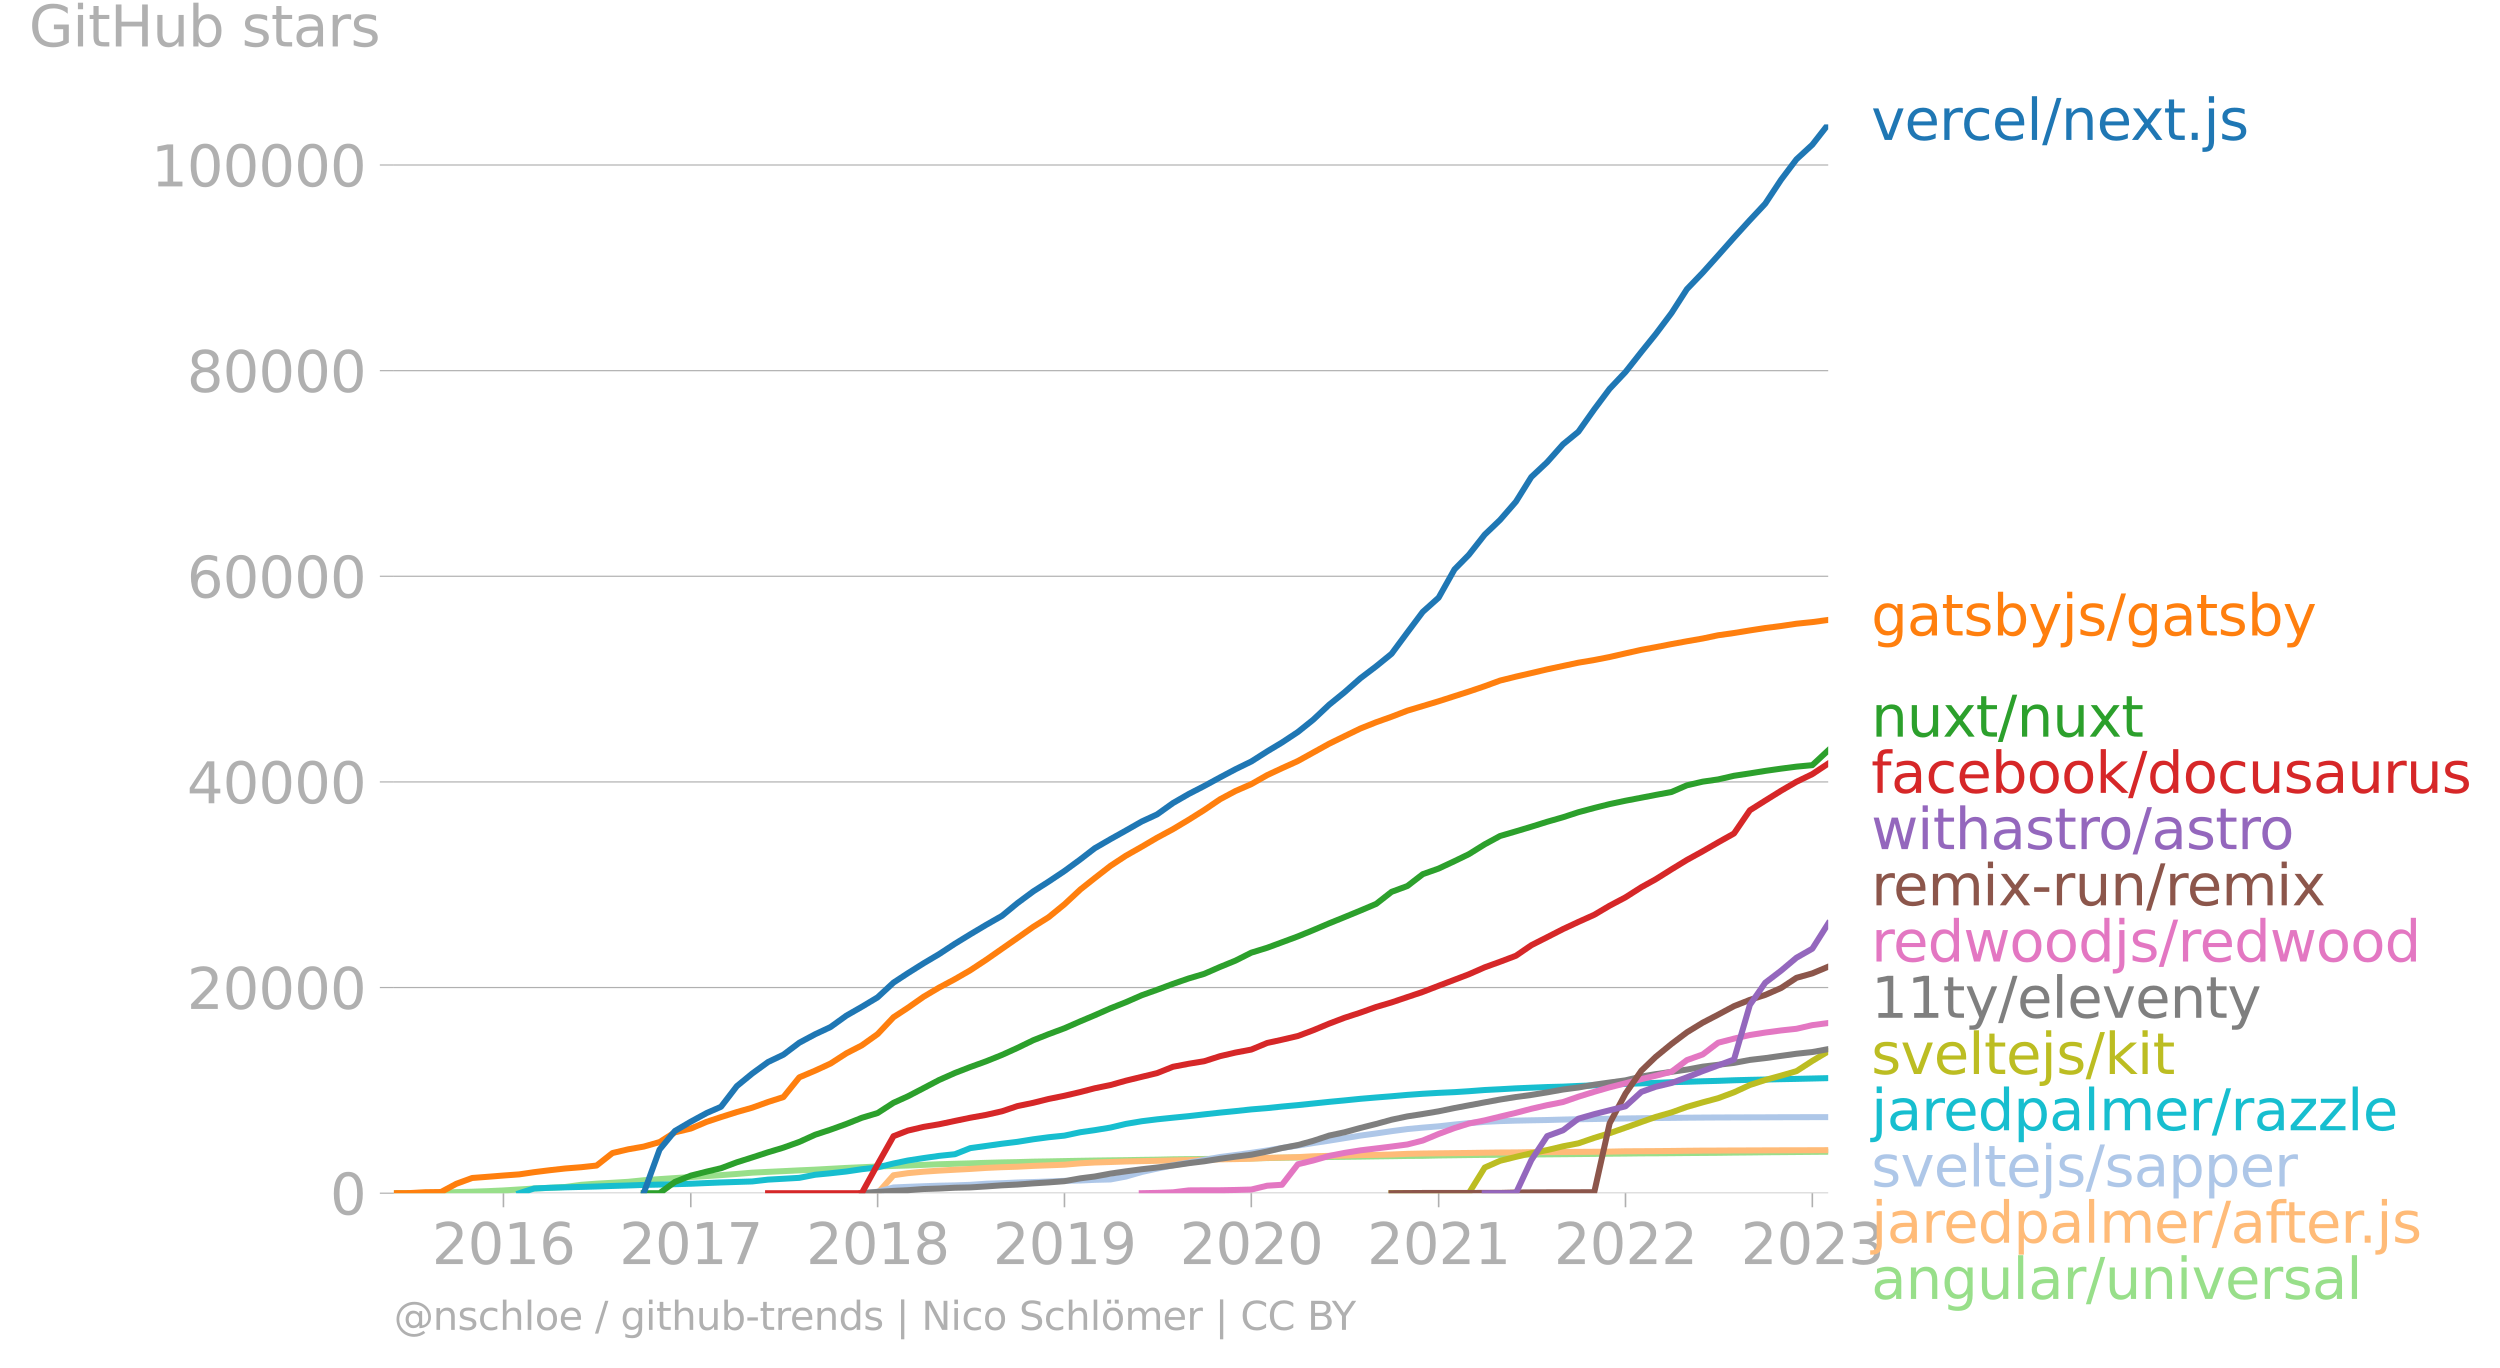 <svg xmlns="http://www.w3.org/2000/svg" xmlns:xlink="http://www.w3.org/1999/xlink" width="829.947" height="454.151" viewBox="0 0 622.46 340.613"><defs><style>*{stroke-linejoin:round;stroke-linecap:butt}</style></defs><g id="figure_1"><path id="patch_1" d="M0 340.613h622.46V0H0v340.613z" style="fill:none"/><g id="axes_1"><path id="patch_2" d="M98.073 297.086h357.12V30.974H98.073v266.112z" style="fill:none"/><g id="matplotlib.axis_1"><g id="xtick_1"><g id="line2d_1"><defs><path id="m40c4e01e40" d="M0 0v3.5" style="stroke:#b0b0b0;stroke-width:.4"/></defs><use xlink:href="#m40c4e01e40" x="125.348" y="297.086" style="fill:#b0b0b0;stroke:#b0b0b0;stroke-width:.4"/></g><g id="text_1" style="fill:#b0b0b0" transform="matrix(.14 0 0 -.14 107.533 314.724)"><defs><path id="DejaVuSans-32" d="M1228 531h2203V0H469v531q359 372 979 998 621 627 780 809 303 340 423 576 121 236 121 464 0 372-261 606-261 235-680 235-297 0-627-103-329-103-704-313v638q381 153 712 231 332 78 607 78 725 0 1156-363 431-362 431-968 0-288-108-546-107-257-392-607-78-91-497-524-418-433-1181-1211z" transform="scale(.016)"/><path id="DejaVuSans-30" d="M2034 4250q-487 0-733-480-245-479-245-1442 0-959 245-1439 246-480 733-480 491 0 736 480 246 480 246 1439 0 963-246 1442-245 480-736 480zm0 500q785 0 1199-621 414-620 414-1801 0-1178-414-1799Q2819-91 2034-91q-784 0-1198 620-414 621-414 1799 0 1181 414 1801 414 621 1198 621z" transform="scale(.016)"/><path id="DejaVuSans-31" d="M794 531h1031v3560L703 3866v575l1116 225h631V531h1031V0H794v531z" transform="scale(.016)"/><path id="DejaVuSans-36" d="M2113 2584q-425 0-674-291-248-290-248-796 0-503 248-796 249-292 674-292t673 292q248 293 248 796 0 506-248 796-248 291-673 291zm1253 1979v-575q-238 112-480 171-242 60-480 60-625 0-955-422-329-422-376-1275 184 272 462 417 279 145 613 145 703 0 1111-427 408-426 408-1160 0-719-425-1154Q2819-91 2113-91q-810 0-1238 620-428 621-428 1799 0 1106 525 1764t1409 658q238 0 480-47t505-140z" transform="scale(.016)"/></defs><use xlink:href="#DejaVuSans-32"/><use xlink:href="#DejaVuSans-30" x="63.623"/><use xlink:href="#DejaVuSans-31" x="127.246"/><use xlink:href="#DejaVuSans-36" x="190.869"/></g></g><g id="xtick_2"><use xlink:href="#m40c4e01e40" id="line2d_2" x="171.995" y="297.086" style="fill:#b0b0b0;stroke:#b0b0b0;stroke-width:.4"/><g id="text_2" style="fill:#b0b0b0" transform="matrix(.14 0 0 -.14 154.18 314.724)"><defs><path id="DejaVuSans-37" d="M525 4666h3000v-269L1831 0h-659l1594 4134H525v532z" transform="scale(.016)"/></defs><use xlink:href="#DejaVuSans-32"/><use xlink:href="#DejaVuSans-30" x="63.623"/><use xlink:href="#DejaVuSans-31" x="127.246"/><use xlink:href="#DejaVuSans-37" x="190.869"/></g></g><g id="xtick_3"><use xlink:href="#m40c4e01e40" id="line2d_3" x="218.515" y="297.086" style="fill:#b0b0b0;stroke:#b0b0b0;stroke-width:.4"/><g id="text_3" style="fill:#b0b0b0" transform="matrix(.14 0 0 -.14 200.7 314.724)"><defs><path id="DejaVuSans-38" d="M2034 2216q-450 0-708-241-257-241-257-662 0-422 257-663 258-241 708-241t709 242q260 243 260 662 0 421-258 662-257 241-711 241zm-631 268q-406 100-633 378-226 279-226 679 0 559 398 884 399 325 1092 325 697 0 1094-325t397-884q0-400-227-679-226-278-629-378 456-106 710-416 255-309 255-755 0-679-414-1042Q2806-91 2034-91q-771 0-1186 362-414 363-414 1042 0 446 256 755 257 310 713 416zm-231 997q0-362 226-565 227-203 636-203 407 0 636 203 230 203 230 565 0 363-230 566-229 203-636 203-409 0-636-203-226-203-226-566z" transform="scale(.016)"/></defs><use xlink:href="#DejaVuSans-32"/><use xlink:href="#DejaVuSans-30" x="63.623"/><use xlink:href="#DejaVuSans-31" x="127.246"/><use xlink:href="#DejaVuSans-38" x="190.869"/></g></g><g id="xtick_4"><use xlink:href="#m40c4e01e40" id="line2d_4" x="265.035" y="297.086" style="fill:#b0b0b0;stroke:#b0b0b0;stroke-width:.4"/><g id="text_4" style="fill:#b0b0b0" transform="matrix(.14 0 0 -.14 247.22 314.724)"><defs><path id="DejaVuSans-39" d="M703 97v575q238-113 481-172 244-59 479-59 625 0 954 420 330 420 377 1277-181-269-460-413-278-144-615-144-700 0-1108 423-408 424-408 1159 0 718 425 1152 425 435 1131 435 810 0 1236-621 427-620 427-1801 0-1103-524-1761Q2575-91 1691-91q-238 0-482 47Q966 3 703 97zm1256 1978q425 0 673 290 249 291 249 798 0 503-249 795-248 292-673 292t-673-292q-248-292-248-795 0-507 248-798 248-290 673-290z" transform="scale(.016)"/></defs><use xlink:href="#DejaVuSans-32"/><use xlink:href="#DejaVuSans-30" x="63.623"/><use xlink:href="#DejaVuSans-31" x="127.246"/><use xlink:href="#DejaVuSans-39" x="190.869"/></g></g><g id="xtick_5"><use xlink:href="#m40c4e01e40" id="line2d_5" x="311.555" y="297.086" style="fill:#b0b0b0;stroke:#b0b0b0;stroke-width:.4"/><g id="text_5" style="fill:#b0b0b0" transform="matrix(.14 0 0 -.14 293.74 314.724)"><use xlink:href="#DejaVuSans-32"/><use xlink:href="#DejaVuSans-30" x="63.623"/><use xlink:href="#DejaVuSans-32" x="127.246"/><use xlink:href="#DejaVuSans-30" x="190.869"/></g></g><g id="xtick_6"><use xlink:href="#m40c4e01e40" id="line2d_6" x="358.202" y="297.086" style="fill:#b0b0b0;stroke:#b0b0b0;stroke-width:.4"/><g id="text_6" style="fill:#b0b0b0" transform="matrix(.14 0 0 -.14 340.387 314.724)"><use xlink:href="#DejaVuSans-32"/><use xlink:href="#DejaVuSans-30" x="63.623"/><use xlink:href="#DejaVuSans-32" x="127.246"/><use xlink:href="#DejaVuSans-31" x="190.869"/></g></g><g id="xtick_7"><use xlink:href="#m40c4e01e40" id="line2d_7" x="404.722" y="297.086" style="fill:#b0b0b0;stroke:#b0b0b0;stroke-width:.4"/><g id="text_7" style="fill:#b0b0b0" transform="matrix(.14 0 0 -.14 386.907 314.724)"><use xlink:href="#DejaVuSans-32"/><use xlink:href="#DejaVuSans-30" x="63.623"/><use xlink:href="#DejaVuSans-32" x="127.246"/><use xlink:href="#DejaVuSans-32" x="190.869"/></g></g><g id="xtick_8"><use xlink:href="#m40c4e01e40" id="line2d_8" x="451.242" y="297.086" style="fill:#b0b0b0;stroke:#b0b0b0;stroke-width:.4"/><g id="text_8" style="fill:#b0b0b0" transform="matrix(.14 0 0 -.14 433.427 314.724)"><defs><path id="DejaVuSans-33" d="M2597 2516q453-97 707-404 255-306 255-756 0-690-475-1069Q2609-91 1734-91q-293 0-604 58T488 141v609q262-153 574-231 313-78 654-78 593 0 904 234t311 681q0 413-289 645-289 233-804 233h-544v519h569q465 0 712 186t247 536q0 359-255 551-254 193-729 193-260 0-557-57-297-56-653-174v562q360 100 674 150t592 50q719 0 1137-327 419-326 419-882 0-388-222-655t-631-370z" transform="scale(.016)"/></defs><use xlink:href="#DejaVuSans-32"/><use xlink:href="#DejaVuSans-30" x="63.623"/><use xlink:href="#DejaVuSans-32" x="127.246"/><use xlink:href="#DejaVuSans-33" x="190.869"/></g></g></g><g id="matplotlib.axis_2"><g id="ytick_1"><path id="line2d_9" d="M98.073 297.086h357.12" clip-path="url(#p9150a331a6)" style="fill:none;stroke:#b0b0b0;stroke-width:.3;stroke-linecap:square"/><g id="line2d_10"><defs><path id="m27e56dc9f1" d="M0 0h-3.5" style="stroke:#b0b0b0;stroke-width:.3"/></defs><use xlink:href="#m27e56dc9f1" x="98.073" y="297.086" style="fill:#b0b0b0;stroke:#b0b0b0;stroke-width:.3"/></g><use xlink:href="#DejaVuSans-30" id="text_9" style="fill:#b0b0b0" transform="matrix(.14 0 0 -.14 82.166 302.405)"/></g><g id="ytick_2"><path id="line2d_11" d="M98.073 245.886h357.12" clip-path="url(#p9150a331a6)" style="fill:none;stroke:#b0b0b0;stroke-width:.3;stroke-linecap:square"/><use xlink:href="#m27e56dc9f1" id="line2d_12" x="98.073" y="245.886" style="fill:#b0b0b0;stroke:#b0b0b0;stroke-width:.3"/><g id="text_10" style="fill:#b0b0b0" transform="matrix(.14 0 0 -.14 46.536 251.205)"><use xlink:href="#DejaVuSans-32"/><use xlink:href="#DejaVuSans-30" x="63.623"/><use xlink:href="#DejaVuSans-30" x="127.246"/><use xlink:href="#DejaVuSans-30" x="190.869"/><use xlink:href="#DejaVuSans-30" x="254.492"/></g></g><g id="ytick_3"><path id="line2d_13" d="M98.073 194.686h357.12" clip-path="url(#p9150a331a6)" style="fill:none;stroke:#b0b0b0;stroke-width:.3;stroke-linecap:square"/><use xlink:href="#m27e56dc9f1" id="line2d_14" x="98.073" y="194.686" style="fill:#b0b0b0;stroke:#b0b0b0;stroke-width:.3"/><g id="text_11" style="fill:#b0b0b0" transform="matrix(.14 0 0 -.14 46.536 200.005)"><defs><path id="DejaVuSans-34" d="M2419 4116 825 1625h1594v2491zm-166 550h794V1625h666v-525h-666V0h-628v1100H313v609l1940 2957z" transform="scale(.016)"/></defs><use xlink:href="#DejaVuSans-34"/><use xlink:href="#DejaVuSans-30" x="63.623"/><use xlink:href="#DejaVuSans-30" x="127.246"/><use xlink:href="#DejaVuSans-30" x="190.869"/><use xlink:href="#DejaVuSans-30" x="254.492"/></g></g><g id="ytick_4"><path id="line2d_15" d="M98.073 143.486h357.12" clip-path="url(#p9150a331a6)" style="fill:none;stroke:#b0b0b0;stroke-width:.3;stroke-linecap:square"/><use xlink:href="#m27e56dc9f1" id="line2d_16" x="98.073" y="143.486" style="fill:#b0b0b0;stroke:#b0b0b0;stroke-width:.3"/><g id="text_12" style="fill:#b0b0b0" transform="matrix(.14 0 0 -.14 46.536 148.805)"><use xlink:href="#DejaVuSans-36"/><use xlink:href="#DejaVuSans-30" x="63.623"/><use xlink:href="#DejaVuSans-30" x="127.246"/><use xlink:href="#DejaVuSans-30" x="190.869"/><use xlink:href="#DejaVuSans-30" x="254.492"/></g></g><g id="ytick_5"><path id="line2d_17" d="M98.073 92.286h357.12" clip-path="url(#p9150a331a6)" style="fill:none;stroke:#b0b0b0;stroke-width:.3;stroke-linecap:square"/><use xlink:href="#m27e56dc9f1" id="line2d_18" x="98.073" y="92.286" style="fill:#b0b0b0;stroke:#b0b0b0;stroke-width:.3"/><g id="text_13" style="fill:#b0b0b0" transform="matrix(.14 0 0 -.14 46.536 97.605)"><use xlink:href="#DejaVuSans-38"/><use xlink:href="#DejaVuSans-30" x="63.623"/><use xlink:href="#DejaVuSans-30" x="127.246"/><use xlink:href="#DejaVuSans-30" x="190.869"/><use xlink:href="#DejaVuSans-30" x="254.492"/></g></g><g id="ytick_6"><path id="line2d_19" d="M98.073 41.086h357.12" clip-path="url(#p9150a331a6)" style="fill:none;stroke:#b0b0b0;stroke-width:.3;stroke-linecap:square"/><use xlink:href="#m27e56dc9f1" id="line2d_20" x="98.073" y="41.086" style="fill:#b0b0b0;stroke:#b0b0b0;stroke-width:.3"/><g id="text_14" style="fill:#b0b0b0" transform="matrix(.14 0 0 -.14 37.628 46.405)"><use xlink:href="#DejaVuSans-31"/><use xlink:href="#DejaVuSans-30" x="63.623"/><use xlink:href="#DejaVuSans-30" x="127.246"/><use xlink:href="#DejaVuSans-30" x="190.869"/><use xlink:href="#DejaVuSans-30" x="254.492"/><use xlink:href="#DejaVuSans-30" x="318.115"/></g></g><g id="text_15" style="fill:#b0b0b0" transform="matrix(.14 0 0 -.14 7.2 11.563)"><defs><path id="DejaVuSans-47" d="M3809 666v1253H2778v519h1656V434q-365-259-806-392-440-133-940-133-1094 0-1712 639-617 640-617 1780 0 1144 617 1783 618 639 1712 639 456 0 867-113 411-112 758-331v-672q-350 297-744 447t-828 150q-857 0-1287-478-429-478-429-1425 0-944 429-1422 430-478 1287-478 334 0 596 58 263 58 472 180z" transform="scale(.016)"/><path id="DejaVuSans-69" d="M603 3500h575V0H603v3500zm0 1363h575v-729H603v729z" transform="scale(.016)"/><path id="DejaVuSans-74" d="M1172 4494v-994h1184v-447H1172V1153q0-428 117-550t477-122h590V0h-590q-666 0-919 248-253 249-253 905v1900H172v447h422v994h578z" transform="scale(.016)"/><path id="DejaVuSans-48" d="M628 4666h631V2753h2294v1913h631V0h-631v2222H1259V0H628v4666z" transform="scale(.016)"/><path id="DejaVuSans-75" d="M544 1381v2119h575V1403q0-497 193-746 194-248 582-248 465 0 735 297 271 297 271 810v1984h575V0h-575v538q-209-319-486-474-276-155-642-155-603 0-916 375-312 375-312 1097zm1447 2203z" transform="scale(.016)"/><path id="DejaVuSans-62" d="M3116 1747q0 634-261 995t-717 361q-457 0-718-361t-261-995q0-634 261-995t718-361q456 0 717 361t261 995zM1159 2969q182 312 458 463 277 152 661 152 638 0 1036-506 399-506 399-1331T3314 415Q2916-91 2278-91q-384 0-661 152-276 152-458 464V0H581v4863h578V2969z" transform="scale(.016)"/><path id="DejaVuSans-73" d="M2834 3397v-544q-243 125-506 187-262 63-544 63-428 0-642-131t-214-394q0-200 153-314t616-217l197-44q612-131 870-370t258-667q0-488-386-773Q2250-91 1575-91q-281 0-586 55T347 128v594q319-166 628-249 309-82 613-82 406 0 624 139 219 139 219 392 0 234-158 359-157 125-692 241l-200 47q-534 112-772 345-237 233-237 639 0 494 350 762 350 269 994 269 318 0 599-47 282-46 519-140z" transform="scale(.016)"/><path id="DejaVuSans-61" d="M2194 1759q-697 0-966-159t-269-544q0-306 202-486 202-179 548-179 479 0 768 339t289 901v128h-572zm1147 238V0h-575v531q-197-318-491-470T1556-91q-537 0-855 302-317 302-317 808 0 590 395 890 396 300 1180 300h807v57q0 397-261 614t-733 217q-300 0-585-72-284-72-546-216v532q315 122 612 182 297 61 578 61 760 0 1135-394 375-393 375-1193z" transform="scale(.016)"/><path id="DejaVuSans-72" d="M2631 2963q-97 56-211 82-114 27-251 27-488 0-749-317t-261-911V0H581v3500h578v-544q182 319 472 473 291 155 707 155 59 0 131-8 72-7 159-23l3-590z" transform="scale(.016)"/></defs><use xlink:href="#DejaVuSans-47"/><use xlink:href="#DejaVuSans-69" x="77.49"/><use xlink:href="#DejaVuSans-74" x="105.273"/><use xlink:href="#DejaVuSans-48" x="144.482"/><use xlink:href="#DejaVuSans-75" x="219.678"/><use xlink:href="#DejaVuSans-62" x="283.057"/><use xlink:href="#DejaVuSans-20" x="346.533"/><use xlink:href="#DejaVuSans-73" x="378.32"/><use xlink:href="#DejaVuSans-74" x="430.42"/><use xlink:href="#DejaVuSans-61" x="469.629"/><use xlink:href="#DejaVuSans-72" x="530.908"/><use xlink:href="#DejaVuSans-73" x="572.021"/></g></g><path id="line2d_21" d="m98.073 297.086 3.824-.026 3.95-.05 3.952-.052 3.823-.138 3.951-.103 3.824-.135 3.95-.18 3.952-.248 3.696-.225 3.95-.187 3.824-.207 3.951-.538 3.824-.284 3.951-.223 3.951-.24 3.824-.385 3.95-.284 3.824-.258 3.951-.256 3.951-.246 3.569-.236 3.95-.289 3.824-.322 3.951-.198 3.824-.181 3.951-.195 3.951-.177 3.824-.212 3.95-.218 3.824-.174 3.951-.174 3.951-.143 3.569-.103 3.95-.171 3.824-.149 3.951-.115 3.824-.107 3.95-.128 3.952-.108 3.823-.077 3.951-.11 3.824-.064 3.951-.079 3.951-.074 3.569-.06 3.95-.055 3.824-.044 3.951-.067 3.824-.05 3.95-.093 3.952-.046 3.823-.036 3.951-.046 3.824-.043 3.95-.067 3.952-.072 3.696-.082 3.951-.061 3.824-.072 3.95-.048 3.824-.044 3.951-.048 3.951-.062 3.824-.051 3.95-.062 3.824-.025 3.951-.092 3.951-.052 3.569-.05 3.951-.04 3.824-.027 3.95-.044 3.824-.028 3.951-.04 3.951-.034 3.824-.036 3.95-.036 3.824-.049 3.951-.035 3.951-.052 3.569-.015 3.95-.03 3.824-.036 3.951-.029 3.824-.028 3.951-.054 3.951-.035 3.824-.049 3.95-.028 3.824-.033 3.951-.036 3.951-.031" clip-path="url(#p9150a331a6)" style="fill:none;stroke:#98df8a;stroke-width:1.5;stroke-linecap:square"/><path id="line2d_22" d="m214.564 297.086 3.951-.008 3.951-4.46 3.569-.519 3.95-.371 3.824-.259 3.951-.222 3.824-.2 3.95-.256 3.952-.18 3.823-.117 3.951-.205 3.824-.146 3.951-.15 3.951-.346 3.569-.2 3.95-.126 3.824-.13 3.951-.087 3.824-.077 3.95-.105 3.952-.09 3.823-.066 3.951-.105 3.824-.064 3.95-.09 3.952-.21 3.696-.087 3.951-.1 3.824-.215 3.95-.1 3.824-.081 3.951-.115 3.951-.057 3.824-.087 3.95-.164 3.824-.084 3.951-.051 3.951-.049 3.569-.038 3.951-.064 3.824-.049 3.95-.023 3.824-.064 3.951-.026 3.951-.015 3.824-.028 3.95-.028 3.824-.034 3.951-.087 3.951-.02 3.569-.023 3.95-.033 3.824-.05 3.951-.04 3.824-.01 3.951-.026 3.951-.008 3.824-.018 3.95-.015 3.824-.005 3.951-.015 3.951-.016" clip-path="url(#p9150a331a6)" style="fill:none;stroke:#ffbb78;stroke-width:1.5;stroke-linecap:square"/><path id="line2d_23" d="m214.564 297.086 3.951-.366 3.951-1.063 3.569-.153 3.95-.151 3.824-.133 3.951-.08 3.824-.135 3.95-.277 3.952-.128 3.823-.177 3.951-.112 3.824-.136 3.951-.166 3.951-.082 3.569-.161 3.95-.1 3.824-.717 3.951-1.142 3.824-.847 3.95-.83 3.952-.65 3.823-.694 3.951-.711 3.824-.49 3.95-.55 3.952-.588 3.696-.62 3.951-.61 3.824-.614 3.95-.596 3.824-.62 3.951-.64 3.951-.54 3.824-.563 3.95-.527 3.824-.354 3.951-.325 3.951-.445 3.569-.346 3.951-.328 3.824-.184 3.95-.115 3.824-.082 3.951-.074 3.951-.113 3.824-.08 3.95-.058 3.824-.07 3.951-.066 3.951-.054 3.569-.053 3.95-.036 3.824-.046 3.951-.033 3.824-.024 3.951-.015 3.951-.013 3.824-.012 3.95-.021 3.824-.01 3.951-.01 3.951-.003" clip-path="url(#p9150a331a6)" style="fill:none;stroke:#aec7e8;stroke-width:1.5;stroke-linecap:square"/><g id="text_16" style="fill:#1f77b4" transform="matrix(.14 0 0 -.14 465.907 34.837)"><defs><path id="DejaVuSans-76" d="M191 3500h609L1894 563l1094 2937h609L2284 0h-781L191 3500z" transform="scale(.016)"/><path id="DejaVuSans-65" d="M3597 1894v-281H953q38-594 358-905t892-311q331 0 642 81t618 244V178Q3153 47 2828-22t-659-69q-838 0-1327 487-489 488-489 1320 0 859 464 1363 464 505 1252 505 706 0 1117-455 411-454 411-1235zm-575 169q-6 471-264 752-258 282-683 282-481 0-770-272t-333-766l2050 4z" transform="scale(.016)"/><path id="DejaVuSans-63" d="M3122 3366v-538q-244 135-489 202t-495 67q-560 0-870-355-309-354-309-995t309-996q310-354 870-354 250 0 495 67t489 202V134Q2881 22 2623-34q-257-57-548-57-791 0-1257 497-465 497-465 1341 0 856 470 1346 471 491 1290 491 265 0 518-55 253-54 491-163z" transform="scale(.016)"/><path id="DejaVuSans-6c" d="M603 4863h575V0H603v4863z" transform="scale(.016)"/><path id="DejaVuSans-2f" d="M1625 4666h531L531-594H0l1625 5260z" transform="scale(.016)"/><path id="DejaVuSans-6e" d="M3513 2113V0h-575v2094q0 497-194 743-194 247-581 247-466 0-735-297-269-296-269-809V0H581v3500h578v-544q207 316 486 472 280 156 646 156 603 0 912-373 310-373 310-1098z" transform="scale(.016)"/><path id="DejaVuSans-78" d="M3513 3500 2247 1797 3578 0h-678L1881 1375 863 0H184l1360 1831L300 3500h678l928-1247 928 1247h679z" transform="scale(.016)"/><path id="DejaVuSans-2e" d="M684 794h660V0H684v794z" transform="scale(.016)"/><path id="DejaVuSans-6a" d="M603 3500h575V-63q0-668-255-968-254-300-820-300h-219v487H38q328 0 446 152Q603-541 603-63v3563zm0 1363h575v-729H603v729z" transform="scale(.016)"/></defs><use xlink:href="#DejaVuSans-76"/><use xlink:href="#DejaVuSans-65" x="59.18"/><use xlink:href="#DejaVuSans-72" x="120.703"/><use xlink:href="#DejaVuSans-63" x="159.566"/><use xlink:href="#DejaVuSans-65" x="214.547"/><use xlink:href="#DejaVuSans-6c" x="276.07"/><use xlink:href="#DejaVuSans-2f" x="303.854"/><use xlink:href="#DejaVuSans-6e" x="337.545"/><use xlink:href="#DejaVuSans-65" x="400.924"/><use xlink:href="#DejaVuSans-78" x="460.697"/><use xlink:href="#DejaVuSans-74" x="519.877"/><use xlink:href="#DejaVuSans-2e" x="559.086"/><use xlink:href="#DejaVuSans-6a" x="590.873"/><use xlink:href="#DejaVuSans-73" x="618.656"/></g><g id="text_17" style="fill:#ff7f0e" transform="matrix(.14 0 0 -.14 465.907 158.219)"><defs><path id="DejaVuSans-67" d="M2906 1791q0 625-258 968-257 344-723 344-462 0-720-344-258-343-258-968 0-622 258-966t720-344q466 0 723 344 258 344 258 966zm575-1357q0-893-397-1329-396-436-1215-436-303 0-572 45t-522 139v559q253-137 500-202 247-66 503-66 566 0 847 295t281 892v285q-178-310-456-463T1784 0Q1141 0 747 490 353 981 353 1791q0 812 394 1302 394 491 1037 491 388 0 666-153t456-462v531h575V434z" transform="scale(.016)"/><path id="DejaVuSans-79" d="M2059-325q-243-625-475-815-231-191-618-191H506v481h338q237 0 368 113 132 112 291 531l103 262L191 3500h609L1894 763l1094 2737h609L2059-325z" transform="scale(.016)"/></defs><use xlink:href="#DejaVuSans-67"/><use xlink:href="#DejaVuSans-61" x="63.477"/><use xlink:href="#DejaVuSans-74" x="124.756"/><use xlink:href="#DejaVuSans-73" x="163.965"/><use xlink:href="#DejaVuSans-62" x="216.064"/><use xlink:href="#DejaVuSans-79" x="279.541"/><use xlink:href="#DejaVuSans-6a" x="338.721"/><use xlink:href="#DejaVuSans-73" x="366.504"/><use xlink:href="#DejaVuSans-2f" x="418.604"/><use xlink:href="#DejaVuSans-67" x="452.295"/><use xlink:href="#DejaVuSans-61" x="515.771"/><use xlink:href="#DejaVuSans-74" x="577.051"/><use xlink:href="#DejaVuSans-73" x="616.26"/><use xlink:href="#DejaVuSans-62" x="668.359"/><use xlink:href="#DejaVuSans-79" x="731.836"/></g><g id="text_18" style="fill:#2ca02c" transform="matrix(.14 0 0 -.14 465.907 183.413)"><use xlink:href="#DejaVuSans-6e"/><use xlink:href="#DejaVuSans-75" x="63.379"/><use xlink:href="#DejaVuSans-78" x="126.758"/><use xlink:href="#DejaVuSans-74" x="185.938"/><use xlink:href="#DejaVuSans-2f" x="225.146"/><use xlink:href="#DejaVuSans-6e" x="258.838"/><use xlink:href="#DejaVuSans-75" x="322.217"/><use xlink:href="#DejaVuSans-78" x="385.596"/><use xlink:href="#DejaVuSans-74" x="444.775"/></g><g id="text_19" style="fill:#d62728" transform="matrix(.14 0 0 -.14 465.907 197.413)"><defs><path id="DejaVuSans-66" d="M2375 4863v-479h-550q-309 0-430-125-120-125-120-450v-309h947v-447h-947V0H697v3053H147v447h550v244q0 584 272 851 272 268 862 268h544z" transform="scale(.016)"/><path id="DejaVuSans-6f" d="M1959 3097q-462 0-731-361t-269-989q0-628 267-989 268-361 733-361 460 0 728 362 269 363 269 988 0 622-269 986-268 364-728 364zm0 487q750 0 1178-488 429-487 429-1349 0-859-429-1349Q2709-91 1959-91q-753 0-1180 489-426 490-426 1349 0 862 426 1349 427 488 1180 488z" transform="scale(.016)"/><path id="DejaVuSans-6b" d="M581 4863h578V1991l1716 1509h734L1753 1863 3688 0h-750L1159 1709V0H581v4863z" transform="scale(.016)"/><path id="DejaVuSans-64" d="M2906 2969v1894h575V0h-575v525q-181-312-458-464-276-152-664-152-634 0-1033 506-398 507-398 1332t398 1331q399 506 1033 506 388 0 664-152 277-151 458-463zM947 1747q0-634 261-995t717-361q456 0 718 361 263 361 263 995t-263 995q-262 361-718 361t-717-361q-261-361-261-995z" transform="scale(.016)"/></defs><use xlink:href="#DejaVuSans-66"/><use xlink:href="#DejaVuSans-61" x="35.205"/><use xlink:href="#DejaVuSans-63" x="96.484"/><use xlink:href="#DejaVuSans-65" x="151.465"/><use xlink:href="#DejaVuSans-62" x="212.988"/><use xlink:href="#DejaVuSans-6f" x="276.465"/><use xlink:href="#DejaVuSans-6f" x="337.646"/><use xlink:href="#DejaVuSans-6b" x="398.828"/><use xlink:href="#DejaVuSans-2f" x="456.738"/><use xlink:href="#DejaVuSans-64" x="490.43"/><use xlink:href="#DejaVuSans-6f" x="553.906"/><use xlink:href="#DejaVuSans-63" x="615.088"/><use xlink:href="#DejaVuSans-75" x="670.068"/><use xlink:href="#DejaVuSans-73" x="733.447"/><use xlink:href="#DejaVuSans-61" x="785.547"/><use xlink:href="#DejaVuSans-75" x="846.826"/><use xlink:href="#DejaVuSans-72" x="910.205"/><use xlink:href="#DejaVuSans-75" x="951.318"/><use xlink:href="#DejaVuSans-73" x="1014.697"/></g><g id="text_20" style="fill:#9467bd" transform="matrix(.14 0 0 -.14 465.907 211.413)"><defs><path id="DejaVuSans-77" d="M269 3500h575l719-2731 715 2731h678l719-2731 716 2731h575L4050 0h-678l-753 2869L1863 0h-679L269 3500z" transform="scale(.016)"/><path id="DejaVuSans-68" d="M3513 2113V0h-575v2094q0 497-194 743-194 247-581 247-466 0-735-297-269-296-269-809V0H581v4863h578V2956q207 316 486 472 280 156 646 156 603 0 912-373 310-373 310-1098z" transform="scale(.016)"/></defs><use xlink:href="#DejaVuSans-77"/><use xlink:href="#DejaVuSans-69" x="81.787"/><use xlink:href="#DejaVuSans-74" x="109.57"/><use xlink:href="#DejaVuSans-68" x="148.779"/><use xlink:href="#DejaVuSans-61" x="212.158"/><use xlink:href="#DejaVuSans-73" x="273.438"/><use xlink:href="#DejaVuSans-74" x="325.537"/><use xlink:href="#DejaVuSans-72" x="364.746"/><use xlink:href="#DejaVuSans-6f" x="403.609"/><use xlink:href="#DejaVuSans-2f" x="464.791"/><use xlink:href="#DejaVuSans-61" x="498.482"/><use xlink:href="#DejaVuSans-73" x="559.762"/><use xlink:href="#DejaVuSans-74" x="611.861"/><use xlink:href="#DejaVuSans-72" x="651.07"/><use xlink:href="#DejaVuSans-6f" x="689.934"/></g><g id="text_21" style="fill:#8c564b" transform="matrix(.14 0 0 -.14 465.907 225.413)"><defs><path id="DejaVuSans-6d" d="M3328 2828q216 388 516 572t706 184q547 0 844-383 297-382 297-1088V0h-578v2094q0 503-179 746-178 244-543 244-447 0-707-297-259-296-259-809V0h-578v2094q0 506-178 748t-550 242q-441 0-701-298-259-298-259-808V0H581v3500h578v-544q197 322 472 475t653 153q382 0 649-194 267-193 395-562z" transform="scale(.016)"/><path id="DejaVuSans-2d" d="M313 2009h1684v-512H313v512z" transform="scale(.016)"/></defs><use xlink:href="#DejaVuSans-72"/><use xlink:href="#DejaVuSans-65" x="38.863"/><use xlink:href="#DejaVuSans-6d" x="100.387"/><use xlink:href="#DejaVuSans-69" x="197.799"/><use xlink:href="#DejaVuSans-78" x="225.582"/><use xlink:href="#DejaVuSans-2d" x="284.762"/><use xlink:href="#DejaVuSans-72" x="320.846"/><use xlink:href="#DejaVuSans-75" x="361.959"/><use xlink:href="#DejaVuSans-6e" x="425.338"/><use xlink:href="#DejaVuSans-2f" x="488.717"/><use xlink:href="#DejaVuSans-72" x="522.408"/><use xlink:href="#DejaVuSans-65" x="561.271"/><use xlink:href="#DejaVuSans-6d" x="622.795"/><use xlink:href="#DejaVuSans-69" x="720.207"/><use xlink:href="#DejaVuSans-78" x="747.99"/></g><g id="text_22" style="fill:#e377c2" transform="matrix(.14 0 0 -.14 465.907 239.413)"><use xlink:href="#DejaVuSans-72"/><use xlink:href="#DejaVuSans-65" x="38.863"/><use xlink:href="#DejaVuSans-64" x="100.387"/><use xlink:href="#DejaVuSans-77" x="163.863"/><use xlink:href="#DejaVuSans-6f" x="245.65"/><use xlink:href="#DejaVuSans-6f" x="306.832"/><use xlink:href="#DejaVuSans-64" x="368.014"/><use xlink:href="#DejaVuSans-6a" x="431.49"/><use xlink:href="#DejaVuSans-73" x="459.273"/><use xlink:href="#DejaVuSans-2f" x="511.373"/><use xlink:href="#DejaVuSans-72" x="545.064"/><use xlink:href="#DejaVuSans-65" x="583.928"/><use xlink:href="#DejaVuSans-64" x="645.451"/><use xlink:href="#DejaVuSans-77" x="708.928"/><use xlink:href="#DejaVuSans-6f" x="790.715"/><use xlink:href="#DejaVuSans-6f" x="851.896"/><use xlink:href="#DejaVuSans-64" x="913.078"/></g><g id="text_23" style="fill:#7f7f7f" transform="matrix(.14 0 0 -.14 465.907 253.413)"><use xlink:href="#DejaVuSans-31"/><use xlink:href="#DejaVuSans-31" x="63.623"/><use xlink:href="#DejaVuSans-74" x="127.246"/><use xlink:href="#DejaVuSans-79" x="166.455"/><use xlink:href="#DejaVuSans-2f" x="225.635"/><use xlink:href="#DejaVuSans-65" x="259.326"/><use xlink:href="#DejaVuSans-6c" x="320.85"/><use xlink:href="#DejaVuSans-65" x="348.633"/><use xlink:href="#DejaVuSans-76" x="410.156"/><use xlink:href="#DejaVuSans-65" x="469.336"/><use xlink:href="#DejaVuSans-6e" x="530.859"/><use xlink:href="#DejaVuSans-74" x="594.238"/><use xlink:href="#DejaVuSans-79" x="633.447"/></g><g id="text_24" style="fill:#bcbd22" transform="matrix(.14 0 0 -.14 465.907 267.413)"><use xlink:href="#DejaVuSans-73"/><use xlink:href="#DejaVuSans-76" x="52.1"/><use xlink:href="#DejaVuSans-65" x="111.279"/><use xlink:href="#DejaVuSans-6c" x="172.803"/><use xlink:href="#DejaVuSans-74" x="200.586"/><use xlink:href="#DejaVuSans-65" x="239.795"/><use xlink:href="#DejaVuSans-6a" x="301.318"/><use xlink:href="#DejaVuSans-73" x="329.102"/><use xlink:href="#DejaVuSans-2f" x="381.201"/><use xlink:href="#DejaVuSans-6b" x="414.893"/><use xlink:href="#DejaVuSans-69" x="472.803"/><use xlink:href="#DejaVuSans-74" x="500.586"/></g><g id="text_25" style="fill:#17becf" transform="matrix(.14 0 0 -.14 465.907 281.413)"><defs><path id="DejaVuSans-70" d="M1159 525v-1856H581v4831h578v-531q182 312 458 463 277 152 661 152 638 0 1036-506 399-506 399-1331T3314 415Q2916-91 2278-91q-384 0-661 152-276 152-458 464zm1957 1222q0 634-261 995t-717 361q-457 0-718-361t-261-995q0-634 261-995t718-361q456 0 717 361t261 995z" transform="scale(.016)"/><path id="DejaVuSans-7a" d="M353 3500h2731v-525L922 459h2162V0H275v525l2163 2516H353v459z" transform="scale(.016)"/></defs><use xlink:href="#DejaVuSans-6a"/><use xlink:href="#DejaVuSans-61" x="27.783"/><use xlink:href="#DejaVuSans-72" x="89.063"/><use xlink:href="#DejaVuSans-65" x="127.926"/><use xlink:href="#DejaVuSans-64" x="189.449"/><use xlink:href="#DejaVuSans-70" x="252.926"/><use xlink:href="#DejaVuSans-61" x="316.402"/><use xlink:href="#DejaVuSans-6c" x="377.682"/><use xlink:href="#DejaVuSans-6d" x="405.465"/><use xlink:href="#DejaVuSans-65" x="502.877"/><use xlink:href="#DejaVuSans-72" x="564.4"/><use xlink:href="#DejaVuSans-2f" x="605.514"/><use xlink:href="#DejaVuSans-72" x="639.205"/><use xlink:href="#DejaVuSans-61" x="680.318"/><use xlink:href="#DejaVuSans-7a" x="741.598"/><use xlink:href="#DejaVuSans-7a" x="794.088"/><use xlink:href="#DejaVuSans-6c" x="846.578"/><use xlink:href="#DejaVuSans-65" x="874.361"/></g><g id="text_26" style="fill:#aec7e8" transform="matrix(.14 0 0 -.14 465.907 295.413)"><use xlink:href="#DejaVuSans-73"/><use xlink:href="#DejaVuSans-76" x="52.1"/><use xlink:href="#DejaVuSans-65" x="111.279"/><use xlink:href="#DejaVuSans-6c" x="172.803"/><use xlink:href="#DejaVuSans-74" x="200.586"/><use xlink:href="#DejaVuSans-65" x="239.795"/><use xlink:href="#DejaVuSans-6a" x="301.318"/><use xlink:href="#DejaVuSans-73" x="329.102"/><use xlink:href="#DejaVuSans-2f" x="381.201"/><use xlink:href="#DejaVuSans-73" x="414.893"/><use xlink:href="#DejaVuSans-61" x="466.992"/><use xlink:href="#DejaVuSans-70" x="528.271"/><use xlink:href="#DejaVuSans-70" x="591.748"/><use xlink:href="#DejaVuSans-65" x="655.225"/><use xlink:href="#DejaVuSans-72" x="716.748"/></g><g id="text_27" style="fill:#ffbb78" transform="matrix(.14 0 0 -.14 465.907 309.413)"><use xlink:href="#DejaVuSans-6a"/><use xlink:href="#DejaVuSans-61" x="27.783"/><use xlink:href="#DejaVuSans-72" x="89.063"/><use xlink:href="#DejaVuSans-65" x="127.926"/><use xlink:href="#DejaVuSans-64" x="189.449"/><use xlink:href="#DejaVuSans-70" x="252.926"/><use xlink:href="#DejaVuSans-61" x="316.402"/><use xlink:href="#DejaVuSans-6c" x="377.682"/><use xlink:href="#DejaVuSans-6d" x="405.465"/><use xlink:href="#DejaVuSans-65" x="502.877"/><use xlink:href="#DejaVuSans-72" x="564.4"/><use xlink:href="#DejaVuSans-2f" x="605.514"/><use xlink:href="#DejaVuSans-61" x="639.205"/><use xlink:href="#DejaVuSans-66" x="700.484"/><use xlink:href="#DejaVuSans-74" x="733.939"/><use xlink:href="#DejaVuSans-65" x="773.148"/><use xlink:href="#DejaVuSans-72" x="834.672"/><use xlink:href="#DejaVuSans-2e" x="866.66"/><use xlink:href="#DejaVuSans-6a" x="898.447"/><use xlink:href="#DejaVuSans-73" x="926.23"/></g><g id="text_28" style="fill:#98df8a" transform="matrix(.14 0 0 -.14 465.907 323.413)"><use xlink:href="#DejaVuSans-61"/><use xlink:href="#DejaVuSans-6e" x="61.279"/><use xlink:href="#DejaVuSans-67" x="124.658"/><use xlink:href="#DejaVuSans-75" x="188.135"/><use xlink:href="#DejaVuSans-6c" x="251.514"/><use xlink:href="#DejaVuSans-61" x="279.297"/><use xlink:href="#DejaVuSans-72" x="340.576"/><use xlink:href="#DejaVuSans-2f" x="381.689"/><use xlink:href="#DejaVuSans-75" x="415.381"/><use xlink:href="#DejaVuSans-6e" x="478.76"/><use xlink:href="#DejaVuSans-69" x="542.139"/><use xlink:href="#DejaVuSans-76" x="569.922"/><use xlink:href="#DejaVuSans-65" x="629.102"/><use xlink:href="#DejaVuSans-72" x="690.625"/><use xlink:href="#DejaVuSans-73" x="731.738"/><use xlink:href="#DejaVuSans-61" x="783.838"/><use xlink:href="#DejaVuSans-6c" x="845.117"/></g><g id="text_29" style="fill:#b0b0b0" transform="matrix(.097 0 0 -.097 98.073 331.122)"><defs><path id="DejaVuSans-40" d="M2381 1678q0-447 222-702 222-254 610-254 384 0 604 256 221 256 221 700 0 438-225 695-225 258-607 258-378 0-602-256-223-256-223-697zm1703-934q-187-241-429-355t-564-114q-538 0-874 389t-336 1014q0 625 337 1015 338 391 873 391 322 0 565-117 244-117 428-354v409h447V722q457 69 714 417 258 349 258 902 0 334-99 628-98 294-298 544-325 409-792 626t-1017 217q-384 0-738-102-353-101-653-301-490-319-767-836-276-517-276-1120 0-497 179-932 180-434 521-765 328-325 759-495 431-171 922-171 403 0 792 136t714 389l281-347q-390-303-851-464t-936-161q-578 0-1091 205-512 205-912 595Q841 78 631 592q-209 514-209 1105 0 569 212 1084 213 516 607 907 403 396 931 607t1119 211q662 0 1229-272 568-271 952-771 234-307 357-666 124-359 124-744 0-822-497-1297T4084 263v481z" transform="scale(.016)"/><path id="DejaVuSans-7c" d="M1344 4891v-6400H813v6400h531z" transform="scale(.016)"/><path id="DejaVuSans-4e" d="M628 4666h850L3547 763v3903h612V0h-850L1241 3903V0H628v4666z" transform="scale(.016)"/><path id="DejaVuSans-53" d="M3425 4513v-616q-359 172-678 256-319 85-616 85-515 0-795-200t-280-569q0-310 186-468 186-157 705-254l381-78q706-135 1042-474t336-907q0-679-455-1029Q2797-91 1919-91q-331 0-705 75-373 75-773 222v650q384-215 753-325 369-109 725-109 540 0 834 212 294 213 294 607 0 343-211 537t-692 291l-385 75q-706 140-1022 440-315 300-315 835 0 619 436 975t1201 356q329 0 669-60 341-59 697-177z" transform="scale(.016)"/><path id="DejaVuSans-f6" d="M1959 3097q-462 0-731-361t-269-989q0-628 267-989 268-361 733-361 460 0 728 362 269 363 269 988 0 622-269 986-268 364-728 364zm0 487q750 0 1178-488 429-487 429-1349 0-859-429-1349Q2709-91 1959-91q-753 0-1180 489-426 490-426 1349 0 862 426 1349 427 488 1180 488zm295 1266h634v-631h-634v631zm-1222 0h634v-631h-634v631z" transform="scale(.016)"/><path id="DejaVuSans-43" d="M4122 4306v-665q-319 297-680 443-361 147-767 147-800 0-1225-489t-425-1414q0-922 425-1411t1225-489q406 0 767 147t680 444V359q-331-225-702-338-370-112-782-112-1060 0-1670 648-609 649-609 1771 0 1125 609 1773 610 649 1670 649 418 0 788-111 371-111 696-333z" transform="scale(.016)"/><path id="DejaVuSans-42" d="M1259 2228V519h1013q509 0 754 211 246 211 246 645 0 438-246 645-245 208-754 208H1259zm0 1919V2741h935q462 0 688 173 227 174 227 530 0 353-227 528-226 175-688 175h-935zm-631 519h1613q722 0 1112-300 391-300 391-853 0-429-200-682t-588-315q466-100 724-418 258-317 258-792 0-625-425-966Q3088 0 2303 0H628v4666z" transform="scale(.016)"/><path id="DejaVuSans-59" d="M-13 4666h679l1293-1919 1285 1919h678L2272 2222V0h-634v2222L-13 4666z" transform="scale(.016)"/></defs><use xlink:href="#DejaVuSans-40"/><use xlink:href="#DejaVuSans-6e" x="100"/><use xlink:href="#DejaVuSans-73" x="163.379"/><use xlink:href="#DejaVuSans-63" x="215.479"/><use xlink:href="#DejaVuSans-68" x="270.459"/><use xlink:href="#DejaVuSans-6c" x="333.838"/><use xlink:href="#DejaVuSans-6f" x="361.621"/><use xlink:href="#DejaVuSans-65" x="422.803"/><use xlink:href="#DejaVuSans-20" x="484.326"/><use xlink:href="#DejaVuSans-2f" x="516.113"/><use xlink:href="#DejaVuSans-20" x="549.805"/><use xlink:href="#DejaVuSans-67" x="581.592"/><use xlink:href="#DejaVuSans-69" x="645.068"/><use xlink:href="#DejaVuSans-74" x="672.852"/><use xlink:href="#DejaVuSans-68" x="712.061"/><use xlink:href="#DejaVuSans-75" x="775.439"/><use xlink:href="#DejaVuSans-62" x="838.818"/><use xlink:href="#DejaVuSans-2d" x="902.295"/><use xlink:href="#DejaVuSans-74" x="938.379"/><use xlink:href="#DejaVuSans-72" x="977.588"/><use xlink:href="#DejaVuSans-65" x="1016.451"/><use xlink:href="#DejaVuSans-6e" x="1077.975"/><use xlink:href="#DejaVuSans-64" x="1141.354"/><use xlink:href="#DejaVuSans-73" x="1204.83"/><use xlink:href="#DejaVuSans-20" x="1256.93"/><use xlink:href="#DejaVuSans-7c" x="1288.717"/><use xlink:href="#DejaVuSans-20" x="1322.408"/><use xlink:href="#DejaVuSans-4e" x="1354.195"/><use xlink:href="#DejaVuSans-69" x="1429"/><use xlink:href="#DejaVuSans-63" x="1456.783"/><use xlink:href="#DejaVuSans-6f" x="1511.764"/><use xlink:href="#DejaVuSans-20" x="1572.945"/><use xlink:href="#DejaVuSans-53" x="1604.732"/><use xlink:href="#DejaVuSans-63" x="1668.209"/><use xlink:href="#DejaVuSans-68" x="1723.189"/><use xlink:href="#DejaVuSans-6c" x="1786.568"/><use xlink:href="#DejaVuSans-f6" x="1814.352"/><use xlink:href="#DejaVuSans-6d" x="1875.533"/><use xlink:href="#DejaVuSans-65" x="1972.945"/><use xlink:href="#DejaVuSans-72" x="2034.469"/><use xlink:href="#DejaVuSans-20" x="2075.582"/><use xlink:href="#DejaVuSans-7c" x="2107.369"/><use xlink:href="#DejaVuSans-20" x="2141.061"/><use xlink:href="#DejaVuSans-43" x="2172.848"/><use xlink:href="#DejaVuSans-43" x="2242.672"/><use xlink:href="#DejaVuSans-20" x="2312.496"/><use xlink:href="#DejaVuSans-42" x="2344.283"/><use xlink:href="#DejaVuSans-59" x="2407.387"/></g><path id="line2d_24" d="m129.299 297.086 3.696-1.175 3.95-.174 3.824-.113 3.951-.1 3.824-.107 3.951-.136 3.951-.118 3.824-.135 3.95-.085 3.824-.097 3.951-.113 3.951-.174 3.569-.143 3.95-.13 3.824-.124 3.951-.455 3.824-.213 3.951-.23 3.951-.77 3.824-.372 3.95-.44 3.824-.566 3.951-.463 3.951-.96 3.569-.745 3.95-.612 3.824-.543 3.951-.412 3.824-1.516 3.95-.545 3.952-.553 3.823-.466 3.951-.637 3.824-.51 3.951-.404 3.951-.847 3.569-.512 3.95-.65 3.824-.907 3.951-.668 3.824-.474 3.95-.407 3.952-.389 3.823-.44 3.951-.435 3.824-.374 3.95-.425 3.952-.323 3.696-.386 3.951-.361 3.824-.397 3.95-.412 3.824-.359 3.951-.399 3.951-.333 3.824-.302 3.95-.345 3.824-.274 3.951-.228 3.951-.18 3.569-.23 3.951-.3 3.824-.194 3.95-.22 3.824-.166 3.951-.16 3.951-.102 3.824-.174 3.95-.15 3.824-.18 3.951-.182 3.951-.13 3.569-.115 3.95-.174 3.824-.103 3.951-.13 3.824-.1 3.951-.146 3.951-.103 3.824-.079 3.95-.09 3.824-.074 3.951-.092 3.951-.095" clip-path="url(#p9150a331a6)" style="fill:none;stroke:#17becf;stroke-width:1.5;stroke-linecap:square"/><path id="line2d_25" d="m346.477 297.086 3.95-.01H365.723l3.951-6.375 3.824-1.684 3.95-.983 3.824-.894 3.951-.793 3.951-.94 3.824-.74 3.95-1.356 3.824-1.17 3.951-1.375 3.951-1.403 3.569-1.262 3.95-1.132 3.824-1.37 3.951-1.136 3.824-1.029 3.951-1.467 3.951-1.82 3.824-1.25 3.95-1.085 3.824-1.11 3.951-2.553 3.951-2.373" clip-path="url(#p9150a331a6)" style="fill:none;stroke:#bcbd22;stroke-width:1.5;stroke-linecap:square"/><path id="line2d_26" d="m214.564 297.086 3.951-.328 3.951-.24 3.569-.18 3.95-.289 3.824-.123 3.951-.197 3.824-.084 3.95-.244 3.952-.276 3.823-.187 3.951-.297 3.824-.243 3.951-.302 3.951-.71 3.569-.45 3.95-.73 3.824-.56 3.951-.522 3.824-.428 3.95-.494 3.952-.589 3.823-.468 3.951-.627 3.824-.523 3.95-.489 3.952-.788 3.696-.873 3.951-.745 3.824-1.05 3.95-1.305 3.824-.82 3.951-1.082 3.951-.994 3.824-1.054 3.95-.832 3.824-.594 3.951-.666 3.951-.819 3.569-.67 3.951-.743 3.824-.699 3.95-.635 3.824-.51 3.951-.644 3.951-.707 3.824-.504 3.95-.697 3.824-.545 3.951-.538 3.951-.947 3.569-.601 3.95-.576 3.824-.553 3.951-.735 3.824-.46 3.951-.47 3.951-.744 3.824-.45 3.95-.556 3.824-.53 3.951-.428 3.951-.722" clip-path="url(#p9150a331a6)" style="fill:none;stroke:#7f7f7f;stroke-width:1.5;stroke-linecap:square"/><path id="line2d_27" d="m284.28 297.086 3.824-.077 3.95-.143 3.952-.479 3.823-.026 3.951-.007 3.824-.07 3.95-.11 3.952-.952 3.696-.235 3.951-5.11 3.824-.932 3.95-1.137 3.824-.755 3.951-.632 3.951-.476 3.824-.474 3.95-.52 3.824-.975 3.951-1.643 3.951-1.465 3.569-1.124 3.951-.793 3.824-.932 3.95-.942 3.824-1.009 3.951-.903 3.951-.779 3.824-1.33 3.95-1.22 3.824-1.11 3.951-1.007 3.951-1.044 3.569-.842 3.95-1.001 3.824-2.89 3.951-1.414 3.824-2.908 3.951-1.024 3.951-.9 3.824-.608 3.95-.527 3.824-.412 3.951-.909 3.951-.525" clip-path="url(#p9150a331a6)" style="fill:none;stroke:#e377c2;stroke-width:1.5;stroke-linecap:square"/><path id="line2d_28" d="m346.477 297.086 3.95-.028 3.824-.026 3.951-.002 3.951-.003 3.569-.008 3.951-.005 3.824-.002 3.95-.098 3.824-.033 3.951-.015 3.951-.008 3.824-.005 3.95-.023 3.824-17.124 3.951-7.416 3.951-5.707 3.569-3.438 3.95-3.23 3.824-2.885 3.951-2.41 3.824-1.989 3.951-2.112 3.951-1.574 3.824-1.229 3.95-1.72 3.824-2.532 3.951-1.108 3.951-1.657" clip-path="url(#p9150a331a6)" style="fill:none;stroke:#8c564b;stroke-width:1.5;stroke-linecap:square"/><path id="line2d_29" d="m369.673 297.086 3.824-.013 3.95-.002 3.824-8.216 3.951-5.982 3.951-1.45 3.824-2.887 3.95-1.129 3.824-.968 3.951-.98 3.951-3.6 3.569-1.27 3.95-.946 3.824-1.41 3.951-1.55 3.824-1.413 3.951-1.47 3.951-13.6 3.824-5.517 3.95-3.01 3.824-3.214 3.951-2.247 3.951-6.252" clip-path="url(#p9150a331a6)" style="fill:none;stroke:#9467bd;stroke-width:1.5;stroke-linecap:square"/><path id="line2d_30" d="m191.24 297.086 3.824-.003h19.5l3.951-7.18 3.951-7.01 3.569-1.39 3.95-.93 3.824-.642 3.951-.84 3.824-.793 3.95-.712 3.952-.898 3.823-1.285 3.951-.822 3.824-.955 3.951-.801 3.951-.927 3.569-.932 3.95-.814 3.824-1.08 3.951-.963 3.824-.926 3.95-1.575 3.952-.758 3.823-.624 3.951-1.26 3.824-.893 3.95-.748 3.952-1.643 3.696-.81 3.951-.923 3.824-1.434 3.95-1.644 3.824-1.456 3.951-1.288 3.951-1.413 3.824-1.129 3.95-1.339 3.824-1.28 3.951-1.528 3.951-1.498 3.569-1.36 3.951-1.737 3.824-1.383 3.95-1.495 3.824-2.619 3.951-2.004 3.951-2.02 3.824-1.782 3.95-1.774 3.824-2.263 3.951-2.086 3.951-2.52 3.569-1.973 3.95-2.476 3.824-2.334 3.951-2.174 3.824-2.204 3.951-2.214 3.951-5.78 3.824-2.405 3.95-2.457 3.824-2.23 3.951-1.907 3.951-2.624" clip-path="url(#p9150a331a6)" style="fill:none;stroke:#d62728;stroke-width:1.5;stroke-linecap:square"/><path id="line2d_31" d="m160.27 297.086 3.95-.003 3.824-2.808 3.951-1.562 3.951-1 3.569-.843 3.95-1.477 3.824-1.21 3.951-1.288 3.824-1.155 3.951-1.423 3.951-1.787 3.824-1.26 3.95-1.428 3.824-1.523 3.951-1.19 3.951-2.548 3.569-1.613 3.95-2.053 3.824-2.007 3.951-1.751 3.824-1.485 3.95-1.426 3.952-1.59 3.823-1.73 3.951-1.918 3.824-1.513 3.951-1.472 3.951-1.73 3.569-1.505 3.95-1.741 3.824-1.51 3.951-1.734 3.824-1.362 3.95-1.472 3.952-1.364 3.823-1.132 3.951-1.722 3.824-1.562 3.95-1.99 3.952-1.218 3.696-1.367 3.951-1.467 3.824-1.559 3.95-1.684 3.824-1.549 3.951-1.63 3.951-1.67 3.824-2.998 3.95-1.456 3.824-2.947 3.951-1.398 3.951-1.848 3.569-1.73 3.951-2.455 3.824-2.074 3.95-1.157 3.824-1.147 3.951-1.234 3.951-1.132 3.824-1.249 3.95-1.062 3.824-.96 3.951-.84 3.951-.755 3.569-.691 3.95-.732 3.824-1.662 3.951-.911 3.824-.553 3.951-.906 3.951-.597 3.824-.617 3.95-.563 3.824-.497 3.951-.373 3.951-3.672" clip-path="url(#p9150a331a6)" style="fill:none;stroke:#2ca02c;stroke-width:1.5;stroke-linecap:square"/><path id="line2d_32" d="m98.073 297.086 3.824-.023 3.95-.213 3.952-.056 3.823-2.05 3.951-1.444 3.824-.295 3.95-.315 3.952-.291 3.696-.548 3.95-.492 3.824-.427 3.951-.315 3.824-.412 3.951-3.116 3.951-.934 3.824-.668 3.95-1.124 3.824-2.43 3.951-.937 3.951-1.677 3.569-1.18 3.95-1.252 3.824-1.088 3.951-1.423 3.824-1.229 3.951-4.905 3.951-1.674 3.824-1.761 3.95-2.552 3.824-1.967 3.951-2.818 3.951-4.193 3.569-2.35 3.95-2.768 3.824-2.26 3.951-2.11 3.824-2.204 3.95-2.606 3.952-2.757 3.823-2.665 3.951-2.785 3.824-2.397 3.951-3.217 3.951-3.68 3.569-2.83 3.95-3.073 3.824-2.516 3.951-2.237 3.824-2.243 3.95-2.125 3.952-2.365 3.823-2.402 3.951-2.68 3.824-2.043 3.95-1.723 3.952-2.242 3.696-1.726 3.951-1.786 3.824-2.115 3.95-2.186 3.824-1.87 3.951-1.914 3.951-1.577 3.824-1.362 3.95-1.52 3.824-1.145 3.951-1.19 3.951-1.27 3.569-1.142 3.951-1.339 3.824-1.402 3.95-.981 3.824-.878 3.951-.934 3.951-.843 3.824-.816 3.95-.663 3.824-.75 3.951-.902 3.951-.888 3.569-.658 3.95-.768 3.824-.704 3.951-.688 3.824-.807 3.951-.56 3.951-.646 3.824-.594 3.95-.501 3.824-.571 3.951-.407 3.951-.54" clip-path="url(#p9150a331a6)" style="fill:none;stroke:#ff7f0e;stroke-width:1.5;stroke-linecap:square"/><path id="line2d_33" d="m160.27 297.086 3.95-10.852 3.824-4.644 3.951-2.317 3.951-2.147 3.569-1.552 3.95-5.143 3.824-3.136 3.951-2.872 3.824-1.825 3.951-2.98 3.951-2.112 3.824-1.79 3.95-2.846 3.824-2.184 3.951-2.37 3.951-3.661 3.569-2.34 3.95-2.481 3.824-2.266 3.951-2.593 3.824-2.342 3.95-2.353 3.952-2.255 3.823-3.149 3.951-2.926 3.824-2.44 3.951-2.64 3.951-2.9 3.569-2.754 3.95-2.289 3.824-2.137 3.951-2.25 3.824-1.767 3.95-2.824 3.952-2.273 3.823-1.969 3.951-2.148 3.824-2.027 3.95-1.93 3.952-2.51 3.696-2.221 3.951-2.611 3.824-3.065 3.95-3.714 3.824-3.103 3.951-3.484 3.951-3 3.824-3.106 3.95-5.335 3.824-5.104 3.951-3.54 3.951-7.038 3.569-3.63 3.951-5.026 3.824-3.66 3.95-4.544 3.824-6.132 3.951-3.704 3.951-4.452 3.824-3.126 3.95-5.578 3.824-5.11 3.951-4.183 3.951-5.004 3.569-4.424 3.95-5.258 3.824-5.942 3.951-4.124 3.824-4.27 3.951-4.457 3.951-4.342 3.824-4.088 3.95-5.973 3.824-5.071 3.951-3.64 3.951-5.06" clip-path="url(#p9150a331a6)" style="fill:none;stroke:#1f77b4;stroke-width:1.5;stroke-linecap:square"/></g></g><defs><clipPath id="p9150a331a6"><path d="M98.073 30.974h357.12v266.112H98.073z"/></clipPath></defs></svg>